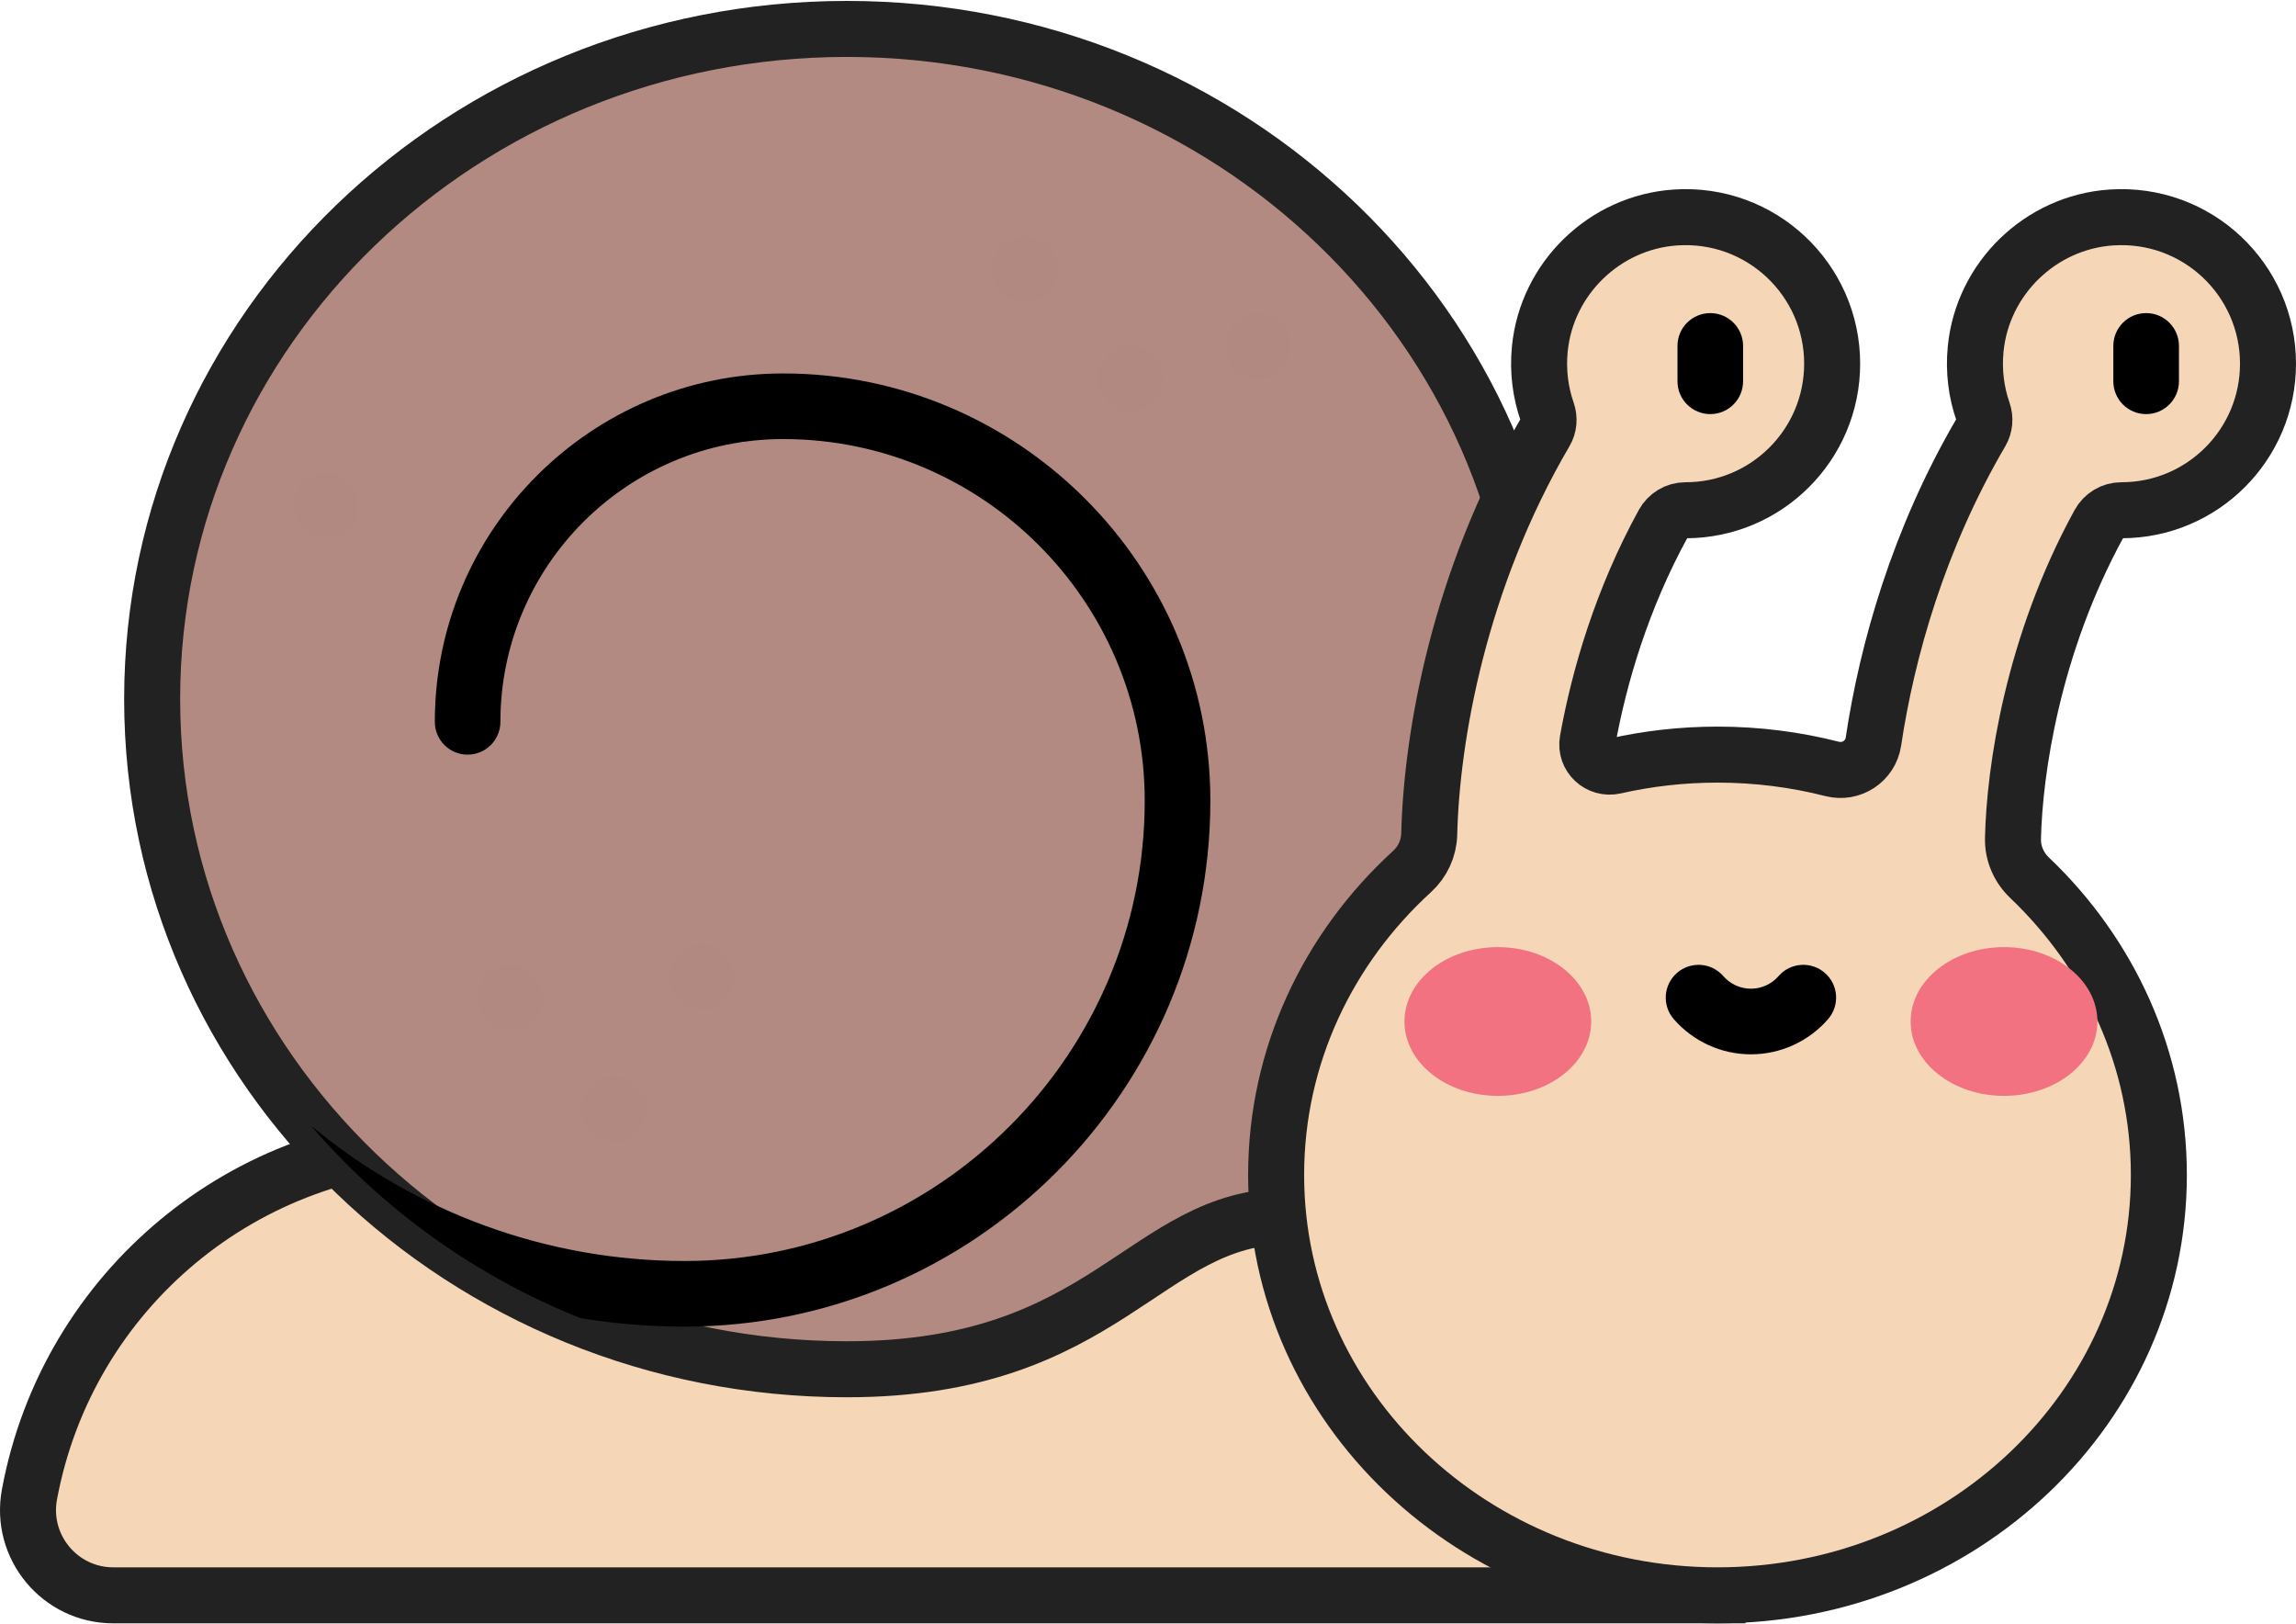<svg width="82" height="58" viewBox="0 0 82 58" fill="none" xmlns="http://www.w3.org/2000/svg">
<path d="M61.339 56.967H4.046C2.141 56.967 0.704 55.237 1.052 53.364C2.409 46.067 8.776 40.775 16.198 40.775H61.339L61.339 56.967Z" fill="#F5D7B7" stroke="#222222" stroke-width="2"/>
<path d="M55.056 24.964C55.056 32.398 51.542 39.04 46.028 43.43C40.864 43.43 39.594 48.894 30.245 48.894C16.543 48.894 5.434 38.18 5.434 24.964C5.434 11.747 16.543 1.033 30.245 1.033C43.948 1.033 55.056 11.747 55.056 24.964Z" fill="#B38A82" stroke="#222222" stroke-width="2"/>
<path d="M74.97 18.693C75.129 18.403 75.431 18.22 75.762 18.22H75.767C78.657 18.22 81 15.877 81 12.987C81 9.976 78.457 7.559 75.402 7.766C72.874 7.938 70.805 9.943 70.559 12.464C70.482 13.254 70.582 14.012 70.823 14.703C70.907 14.946 70.882 15.213 70.752 15.434C68.517 19.248 67.391 23.249 66.908 26.482C66.803 27.18 66.119 27.632 65.434 27.457C64.129 27.124 62.756 26.946 61.339 26.946C60.076 26.946 58.847 27.088 57.67 27.355C57.11 27.483 56.599 27.008 56.701 26.443C57.113 24.157 57.923 21.394 59.404 18.693C59.563 18.403 59.865 18.22 60.196 18.22H60.201C63.091 18.22 65.434 15.877 65.434 12.987C65.434 9.977 62.892 7.56 59.837 7.766C57.309 7.937 55.239 9.942 54.993 12.464C54.916 13.254 55.016 14.012 55.257 14.704C55.341 14.946 55.317 15.212 55.187 15.433C52.102 20.697 51.128 26.318 51.044 29.782C51.032 30.295 50.808 30.777 50.428 31.123C47.438 33.855 45.576 37.698 45.576 41.956C45.576 50.246 52.634 56.967 61.339 56.967C70.045 56.967 77.102 50.246 77.102 41.956C77.102 37.811 75.338 34.059 72.485 31.343C72.101 30.977 71.88 30.473 71.892 29.944C71.946 27.518 72.594 23.025 74.97 18.693Z" fill="#F5D7B7" stroke="#222222" stroke-width="2"/>
<path d="M61.081 14.787C60.434 14.787 59.91 14.262 59.91 13.615V12.352C59.91 11.705 60.434 11.18 61.081 11.18C61.729 11.18 62.253 11.705 62.253 12.352V13.615C62.253 14.262 61.729 14.787 61.081 14.787Z" fill="black"/>
<path d="M53.494 39.132C55.336 39.132 56.829 37.943 56.829 36.476C56.829 35.009 55.336 33.82 53.494 33.82C51.652 33.82 50.159 35.009 50.159 36.476C50.159 37.943 51.652 39.132 53.494 39.132Z" fill="#F27281"/>
<path d="M71.572 39.132C73.414 39.132 74.907 37.943 74.907 36.476C74.907 35.009 73.414 33.82 71.572 33.82C69.73 33.82 68.237 35.009 68.237 36.476C68.237 37.943 69.73 39.132 71.572 39.132Z" fill="#F27281"/>
<path d="M62.533 37.648C61.477 37.648 60.474 37.191 59.779 36.394C59.354 35.906 59.405 35.166 59.893 34.741C60.381 34.316 61.121 34.366 61.546 34.854C61.795 35.141 62.155 35.305 62.533 35.305C62.911 35.305 63.271 35.141 63.52 34.854C63.945 34.366 64.686 34.316 65.174 34.741C65.662 35.166 65.712 35.906 65.287 36.394C64.592 37.191 63.589 37.648 62.533 37.648Z" fill="black"/>
<path d="M76.648 14.787C76 14.787 75.476 14.262 75.476 13.615V12.352C75.476 11.705 76 11.18 76.648 11.18C77.295 11.18 77.82 11.705 77.82 12.352V13.615C77.82 14.262 77.295 14.787 76.648 14.787Z" fill="black"/>
<path d="M27.969 13.335C21.11 13.335 15.529 18.915 15.529 25.775C15.529 26.422 16.053 26.947 16.701 26.947C17.348 26.947 17.872 26.422 17.872 25.775C17.872 20.208 22.402 15.678 27.969 15.678C35.09 15.678 40.883 21.471 40.883 28.592C40.883 37.655 33.511 45.028 24.448 45.028C19.551 45.028 14.828 43.292 11.105 40.192C13.665 43.181 16.963 45.559 20.729 47.069C21.951 47.269 23.194 47.371 24.448 47.371C34.803 47.371 43.227 38.947 43.227 28.592C43.227 20.179 36.383 13.335 27.969 13.335Z" fill="black"/>
<g opacity="0.1">
<path opacity="0.1" d="M36.603 10.781C37.243 10.781 37.763 10.262 37.763 9.622C37.763 8.981 37.243 8.462 36.603 8.462C35.963 8.462 35.444 8.981 35.444 9.622C35.444 10.262 35.963 10.781 36.603 10.781Z" fill="black"/>
<path opacity="0.1" d="M44.933 13.511C45.573 13.511 46.092 12.992 46.092 12.351C46.092 11.711 45.573 11.192 44.933 11.192C44.292 11.192 43.773 11.711 43.773 12.351C43.773 12.992 44.292 13.511 44.933 13.511Z" fill="black"/>
<path opacity="0.1" d="M40.375 14.67C41.015 14.67 41.534 14.151 41.534 13.511C41.534 12.87 41.015 12.351 40.375 12.351C39.735 12.351 39.216 12.87 39.216 13.511C39.216 14.151 39.735 14.67 40.375 14.67Z" fill="black"/>
<path opacity="0.1" d="M18.208 36.784C18.848 36.784 19.367 36.265 19.367 35.625C19.367 34.985 18.848 34.466 18.208 34.466C17.567 34.466 17.049 34.985 17.049 35.625C17.049 36.265 17.567 36.784 18.208 36.784Z" fill="black"/>
<path opacity="0.1" d="M11.639 19.219C12.279 19.219 12.799 18.7 12.799 18.059C12.799 17.419 12.279 16.9 11.639 16.9C10.999 16.9 10.48 17.419 10.48 18.059C10.48 18.7 10.999 19.219 11.639 19.219Z" fill="black"/>
<path opacity="0.1" d="M21.925 40.775C22.565 40.775 23.084 40.256 23.084 39.615C23.084 38.975 22.565 38.456 21.925 38.456C21.285 38.456 20.766 38.975 20.766 39.615C20.766 40.256 21.285 40.775 21.925 40.775Z" fill="black"/>
<path opacity="0.1" d="M25.069 36.053C25.709 36.053 26.228 35.534 26.228 34.894C26.228 34.253 25.709 33.734 25.069 33.734C24.428 33.734 23.909 34.253 23.909 34.894C23.909 35.534 24.428 36.053 25.069 36.053Z" fill="black"/>
</g>
</svg>

